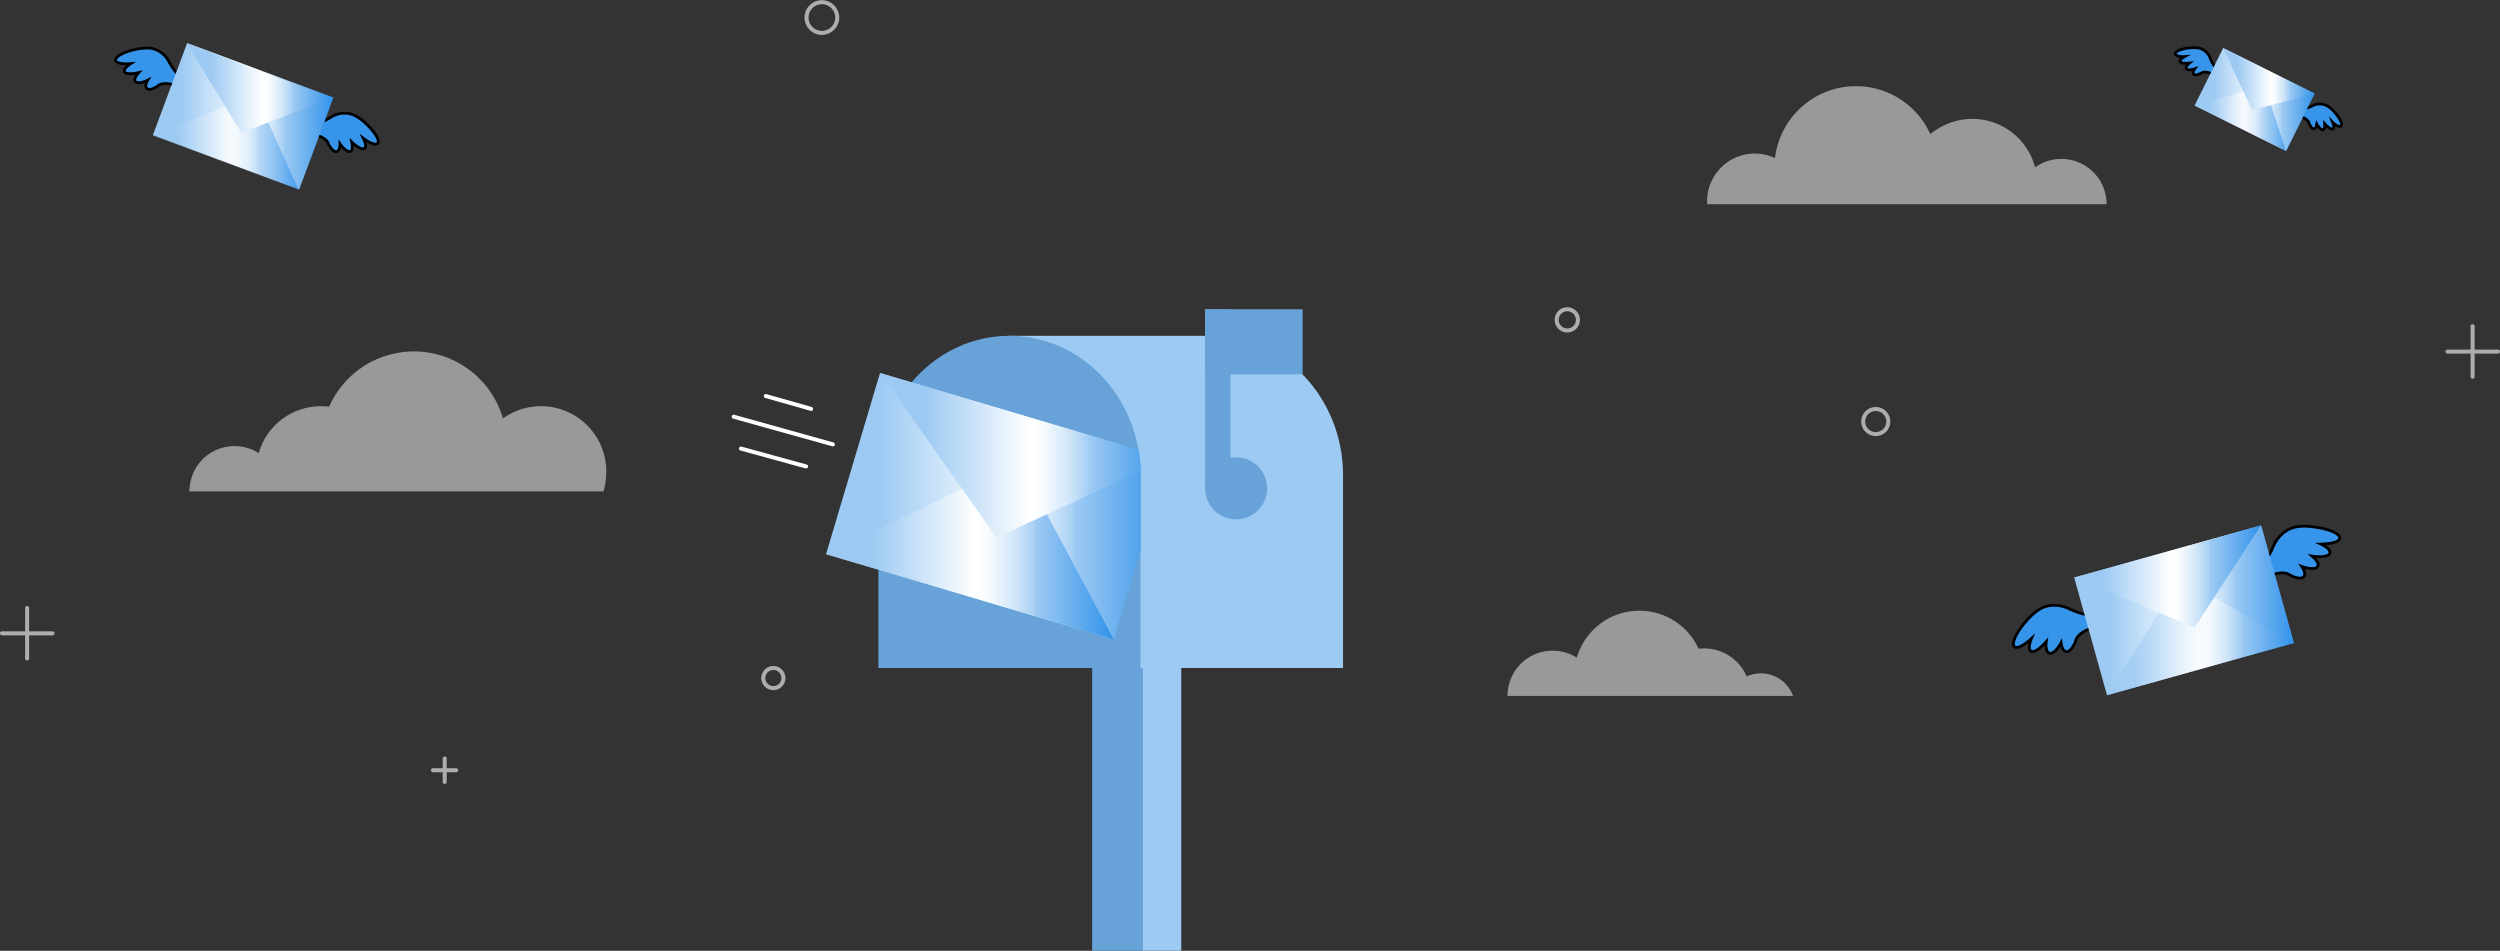 <svg id="Calque_1" data-name="Calque 1" xmlns="http://www.w3.org/2000/svg" xmlns:xlink="http://www.w3.org/1999/xlink" viewBox="0 0 894.8 340.3"><rect x="0" y="0" width="894.8" height="340.3" fill="#333333" stroke="none"/><defs><style>.cls-1,.cls-13,.cls-20{fill:none;}.cls-2{fill:#3695eb;stroke:#000;stroke-miterlimit:10;}.cls-3{fill:url(#Dégradé_sans_nom_32);}.cls-10,.cls-4,.cls-7{opacity:0.67;}.cls-10,.cls-12,.cls-13,.cls-4,.cls-7{isolation:isolate;}.cls-4{fill:url(#Dégradé_sans_nom_32-2);}.cls-5{fill:url(#Dégradé_sans_nom_32-3);}.cls-6{fill:url(#Dégradé_sans_nom_32-4);}.cls-7{fill:url(#Dégradé_sans_nom_32-5);}.cls-8{fill:url(#Dégradé_sans_nom_32-6);}.cls-9{fill:url(#Dégradé_sans_nom_32-7);}.cls-10{fill:url(#Dégradé_sans_nom_32-8);}.cls-11{fill:url(#Dégradé_sans_nom_32-9);}.cls-12{fill:#fff;opacity:0.5;}.cls-13,.cls-20{stroke:#fff;stroke-linecap:round;stroke-linejoin:round;stroke-width:1.44px;}.cls-13,.cls-21{opacity:0.6;}.cls-14{fill:#9dcaf3;}.cls-15{fill:#67a3d8;}.cls-16{clip-path:url(#clip-path);}.cls-17{fill:url(#Dégradé_sans_nom_32-10);}.cls-18{fill:url(#Dégradé_sans_nom_32-11);}.cls-19{fill:url(#Dégradé_sans_nom_32-12);}</style><linearGradient id="Dégradé_sans_nom_32" x1="742.39" y1="218.46" x2="821.08" y2="218.46" gradientTransform="translate(87.45 -202.02) rotate(15.59)" gradientUnits="userSpaceOnUse"><stop offset="0.16" stop-color="#9dcaf3"/><stop offset="0.52" stop-color="#fff"/><stop offset="0.56" stop-color="#f9fcfe"/><stop offset="0.6" stop-color="#e9f3fc"/><stop offset="0.66" stop-color="#cfe5f9"/><stop offset="0.72" stop-color="#aad1f5"/><stop offset="0.73" stop-color="#9dcaf3"/><stop offset="0.99" stop-color="#3695eb"/></linearGradient><linearGradient id="Dégradé_sans_nom_32-2" x1="754.17" y1="227.94" x2="821.07" y2="227.94" gradientTransform="matrix(1, 0, 0, 1, 0, 0)" xlink:href="#Dégradé_sans_nom_32"/><linearGradient id="Dégradé_sans_nom_32-3" x1="742.37" y1="206.34" x2="809.27" y2="206.34" gradientTransform="matrix(1, 0, 0, 1, 0, 0)" xlink:href="#Dégradé_sans_nom_32"/><linearGradient id="Dégradé_sans_nom_32-4" x1="54.62" y1="41.8" x2="119.04" y2="41.8" gradientTransform="translate(95.7 -54.16) rotate(69.58)" xlink:href="#Dégradé_sans_nom_32"/><linearGradient id="Dégradé_sans_nom_32-5" x1="54.67" y1="50.82" x2="106.85" y2="50.82" gradientTransform="matrix(1, 0, 0, 1, 0, 0)" xlink:href="#Dégradé_sans_nom_32"/><linearGradient id="Dégradé_sans_nom_32-6" x1="66.88" y1="31.58" x2="119.06" y2="31.58" gradientTransform="matrix(1, 0, 0, 1, 0, 0)" xlink:href="#Dégradé_sans_nom_32"/><linearGradient id="Dégradé_sans_nom_32-7" x1="785.51" y1="35.66" x2="828.52" y2="35.66" gradientTransform="translate(479.96 -702.98) rotate(63.59)" xlink:href="#Dégradé_sans_nom_32"/><linearGradient id="Dégradé_sans_nom_32-8" x1="785.43" y1="42.39" x2="818.22" y2="42.39" gradientTransform="matrix(1, 0, 0, 1, 0, 0)" xlink:href="#Dégradé_sans_nom_32"/><linearGradient id="Dégradé_sans_nom_32-9" x1="795.61" y1="28.27" x2="828.41" y2="28.27" gradientTransform="matrix(1, 0, 0, 1, 0, 0)" xlink:href="#Dégradé_sans_nom_32"/><clipPath id="clip-path"><path class="cls-1" d="M361.3,120.14a43.69,43.69,0,0,0-16,3,44.09,44.09,0,0,0-16-3c-25.9,0-46.9,22.3-46.9,49.7V239H408.3v-69.1C408.2,142.44,387.2,120.14,361.3,120.14Z"/></clipPath><linearGradient id="Dégradé_sans_nom_32-10" x1="295.65" y1="181.23" x2="417.95" y2="181.23" gradientTransform="matrix(1, 0, 0, 1, 0, 0)" xlink:href="#Dégradé_sans_nom_32"/><linearGradient id="Dégradé_sans_nom_32-11" x1="295.65" y1="197.08" x2="398.65" y2="197.08" gradientTransform="matrix(1, 0, 0, 1, 0, 0)" xlink:href="#Dégradé_sans_nom_32"/><linearGradient id="Dégradé_sans_nom_32-12" x1="314.95" y1="162.93" x2="417.95" y2="162.93" gradientTransform="matrix(1, 0, 0, 1, 0, 0)" xlink:href="#Dégradé_sans_nom_32"/></defs><title>pelia</title><g id="Groupe_804" data-name="Groupe 804"><g id="Groupe_798" data-name="Groupe 798"><g id="Groupe_781" data-name="Groupe 781"><path id="Tracé_4399" data-name="Tracé 4399" class="cls-2" d="M837.43,192.64c.2-1.6-3.9-3.4-9.1-4a19.41,19.41,0,0,0-6.8,0h0s-5.2.8-7.9,7a27.81,27.81,0,0,1-8.4,11.1l1.8,2.4a22.64,22.64,0,0,1,5.2-3c5.1-2.1,7.1-.5,7.1-.5h0c2.4,1.4,4.6,1.7,5.3.7.6-.8.2-2.1-.8-3.6,2.8,1,5.1,1,5.7,0s-.4-2.3-2-3.7c3.4.5,6.1.1,6.4-1.1.2-.9-1-2.2-3.2-3.2C834.53,194.64,837.33,193.94,837.43,192.64Z"/><path id="Tracé_4400" data-name="Tracé 4400" class="cls-2" d="M721,231.44c-1.2-1,.7-5.1,4.1-9a21.71,21.71,0,0,1,5.1-4.5h0s4.4-2.9,10.5,0a27.9,27.9,0,0,0,13.6,2.7l.2,3a20,20,0,0,0-5.9,1.2c-5.2,1.8-5.6,4.3-5.6,4.3h0c-.9,2.6-2.3,4.3-3.5,4.1-.9-.2-1.6-1.4-1.8-3.2-1.4,2.6-3.1,4.2-4.3,3.7-.9-.4-1.3-2-1-4.1-2.3,2.6-4.5,4.1-5.5,3.4-.8-.5-.7-2.3.2-4.5C724.43,231,721.93,232.34,721,231.44Z"/><g id="Groupe_780" data-name="Groupe 780"><g id="Groupe_779" data-name="Groupe 779"><g id="Groupe_778" data-name="Groupe 778"><rect id="Rectangle_567" data-name="Rectangle 567" class="cls-3" x="746.98" y="196.61" width="69.5" height="43.7" transform="translate(-29.95 218.09) rotate(-15.59)"/><path id="Tracé_4401" data-name="Tracé 4401" class="cls-4" d="M754.17,248.84l66.9-18.7L780.57,207Z"/><path id="Tracé_4402" data-name="Tracé 4402" class="cls-5" d="M742.37,206.74l66.9-18.7-23.8,36.6Z"/></g></g></g></g><g id="Groupe_800" data-name="Groupe 800"><path id="Tracé_4399-2" data-name="Tracé 4399-2" class="cls-2" d="M135.16,51.32c.92-.94-.92-4-4-6.89a16.91,16.91,0,0,0-4.45-3.23h0a8.87,8.87,0,0,0-8.38.83,23.66,23.66,0,0,1-10.66,3.26l.1,2.42a17.62,17.62,0,0,1,4.81.52c4.31,1,4.84,3,4.84,3h0c.89,2,2.17,3.31,3.13,3,.76-.2,1.16-1.26,1.14-2.76,1.31,1.94,2.84,3.06,3.72,2.7s.82-1.63.47-3.37c2,2,4,2.89,4.65,2.28s.36-1.85-.49-3.58C132.36,51.26,134.49,52.07,135.16,51.32Z"/><path id="Tracé_4400-2" data-name="Tracé 4400-2" class="cls-2" d="M41.39,21.61c-.34-1.23,2.82-3,6.91-3.88a20,20,0,0,1,5.43-.5h0a8.92,8.92,0,0,1,6.79,4.94,23.05,23.05,0,0,0,7.53,8.19L66.8,32.42a15.21,15.21,0,0,0-4.39-2c-4.28-1.25-5.7.19-5.7.19h0c-1.8,1.28-3.51,1.77-4.2,1-.59-.55-.35-1.73.39-2.93-2.12,1.06-4,1.2-4.51.43-.39-.65.13-1.88,1.29-3.14-2.69.64-4.85.55-5.15-.4-.25-.68.66-1.75,2.28-2.8C43.83,23,41.55,22.59,41.39,21.61Z"/><g id="Groupe_780-2" data-name="Groupe 780-2"><g id="Groupe_779-2" data-name="Groupe 779-2"><g id="Groupe_778-2" data-name="Groupe 778-2"><rect id="Rectangle_567-2" data-name="Rectangle 567-2" class="cls-6" x="69.33" y="13.95" width="35" height="55.7" transform="matrix(0.35, -0.94, 0.94, 0.35, 17.36, 108.59)"/><path id="Tracé_4401-2" data-name="Tracé 4401-2" class="cls-7" d="M54.67,48.45l52.18,19.38-15.34-34Z"/><path id="Tracé_4402-2" data-name="Tracé 4402-2" class="cls-8" d="M66.88,15.66,119.06,35,86.38,47.51Z"/></g></g></g></g><g id="Groupe_799" data-name="Groupe 799"><path id="Tracé_4399-3" data-name="Tracé 4399-3" class="cls-2" d="M837.9,45.12c.61-.53-.28-2.67-2.16-4.77a10.8,10.8,0,0,0-2.68-2.41h0a5.68,5.68,0,0,0-5.52,0,16.1,16.1,0,0,1-7.22,1.44L820.26,41a9.62,9.62,0,0,1,3.15.68c2.75,1,3,2.25,3,2.25h0c.5,1.39,1.18,2.28,1.82,2.18s.81-.75,1-1.68c.78,1.37,1.67,2.17,2.23,2s.65-1,.59-2.15c1.21,1.35,2.38,2.14,2.93,1.83s.37-1.15-.12-2.4C836.05,44.94,837.36,45.57,837.9,45.12Z"/><path id="Tracé_4400-3" data-name="Tracé 4400-3" class="cls-2" d="M778.55,19.27c0-.85,2-1.8,4.85-2.09a15,15,0,0,1,3.61,0h0a5.93,5.93,0,0,1,4.09,3.68,13.75,13.75,0,0,0,4.41,5.86l-1,1.25a10.73,10.73,0,0,0-2.78-1.55c-2.75-1.13-3.76-.3-3.76-.3h0c-1.31.71-2.43.91-2.89.36-.3-.4-.06-1.13.47-1.86-1.53.5-2.73.5-3-.05s.15-1.22,1.1-2c-1.82.23-3.25,0-3.36-.61s.58-1.09,1.68-1.71C780.1,20.39,778.66,19.9,778.55,19.27Z"/><g id="Groupe_780-3" data-name="Groupe 780-3"><g id="Groupe_779-3" data-name="Groupe 779-3"><g id="Groupe_778-3" data-name="Groupe 778-3"><rect id="Rectangle_567-3" data-name="Rectangle 567-3" class="cls-9" x="795.52" y="17.36" width="23" height="36.6" transform="translate(416.09 742.57) rotate(-63.59)"/><path id="Tracé_4401-3" data-name="Tracé 4401-3" class="cls-10" d="M785.43,37.71l32.79,16.34-7.66-23.32Z"/><path id="Tracé_4402-3" data-name="Tracé 4402-3" class="cls-11" d="M795.61,17.14l32.8,16.34-22.28,5.91Z"/></g></g></g></g><path id="Tracé_4407" data-name="Tracé 4407" class="cls-12" d="M217,168.78a23.36,23.36,0,0,0-37-19,33.15,33.15,0,0,0-62.2-4.2,23.14,23.14,0,0,0-25.2,16.6,16.15,16.15,0,0,0-22.3,5,16.61,16.61,0,0,0-2.5,8.7H216A27.05,27.05,0,0,0,217,168.78Z"/><path id="Tracé_4408" data-name="Tracé 4408" class="cls-12" d="M630.27,241a12.63,12.63,0,0,0-5.1,1.1,16.6,16.6,0,0,0-17.2-9.9,23.32,23.32,0,0,0-43.6,3.2,16.15,16.15,0,0,0-22.3,5,16.61,16.61,0,0,0-2.5,8.7h102.2A12.27,12.27,0,0,0,630.27,241Z"/><path id="Tracé_4409" data-name="Tracé 4409" class="cls-12" d="M754,73.08a16.21,16.21,0,0,0-25.6-13.2,23.23,23.23,0,0,0-28.6-16.5,24.37,24.37,0,0,0-8.9,4.6,29.21,29.21,0,0,0-55.6,8.6,17,17,0,0,0-22.7,8.3,16.56,16.56,0,0,0-1.6,7.3v.9Z"/><circle id="Ellipse_10" data-name="Ellipse 10" class="cls-13" cx="294.17" cy="6.28" r="5.5"/><path id="Tracé_4410" data-name="Tracé 4410" class="cls-13" d="M564.77,114.48a3.8,3.8,0,1,1-3.8-3.8A3.86,3.86,0,0,1,564.77,114.48Z"/><circle id="Ellipse_11" data-name="Ellipse 11" class="cls-13" cx="671.37" cy="150.88" r="4.5"/><g id="Groupe_794" data-name="Groupe 794"><path id="Tracé_4411" data-name="Tracé 4411" class="cls-14" d="M433.8,120.19H361.3v118.9H480.7v-69.2C480.6,142.49,459.7,120.19,433.8,120.19Z"/><path id="Tracé_4412" data-name="Tracé 4412" class="cls-15" d="M408.2,239.09v-69.2c0-27.5-21-49.7-46.9-49.7h0c-25.9,0-46.9,22.3-46.9,49.7v69.2Z"/><rect id="Rectangle_569" data-name="Rectangle 569" class="cls-15" x="390.9" y="239.09" width="18.2" height="101.2"/><rect id="Rectangle_570" data-name="Rectangle 570" class="cls-14" x="409.1" y="239.09" width="13.7" height="101.2"/><g id="Groupe_791" data-name="Groupe 791"><g class="cls-16"><g id="Groupe_790" data-name="Groupe 790"><g id="Groupe_789" data-name="Groupe 789"><g id="Groupe_788" data-name="Groupe 788"><g id="Groupe_787" data-name="Groupe 787"><g id="Groupe_786" data-name="Groupe 786"><path id="Tracé_4417" data-name="Tracé 4417" class="cls-17" d="M295.65,198.38l19.3-64.8,103,30.5-19.3,64.8Z"/><path id="Tracé_4413" data-name="Tracé 4413" class="cls-18" d="M295.65,198.28l103,30.6-34-63.6Z"/><path id="Tracé_4414" data-name="Tracé 4414" class="cls-19" d="M315,133.48l103,30.6-61.3,28.3Z"/></g></g></g></g></g></g></g><g id="Groupe_792" data-name="Groupe 792"><circle id="Ellipse_12" data-name="Ellipse 12" class="cls-15" cx="442.44" cy="174.79" r="11.1"/><rect id="Rectangle_572" data-name="Rectangle 572" class="cls-15" x="431.34" y="110.69" width="9.1" height="64"/><rect id="Rectangle_573" data-name="Rectangle 573" class="cls-15" x="431.34" y="110.69" width="34.9" height="23.3"/></g><g id="Groupe_793" data-name="Groupe 793"><line id="Ligne_51" data-name="Ligne 51" class="cls-20" x1="274.1" y1="141.75" x2="290.3" y2="146.35"/><line id="Ligne_52" data-name="Ligne 52" class="cls-20" x1="262.6" y1="149.15" x2="298.1" y2="159.05"/><line id="Ligne_53" data-name="Ligne 53" class="cls-20" x1="265.2" y1="160.55" x2="288.5" y2="166.95"/></g><path id="Tracé_4416" data-name="Tracé 4416" class="cls-13" d="M280.4,242.69a3.6,3.6,0,1,1-3.6-3.6A3.59,3.59,0,0,1,280.4,242.69Z"/></g><g id="Groupe_795" data-name="Groupe 795" class="cls-21"><line id="Ligne_54" data-name="Ligne 54" class="cls-20" x1="9.71" y1="217.59" x2="9.71" y2="235.69"/><line id="Ligne_55" data-name="Ligne 55" class="cls-20" x1="18.81" y1="226.69" x2="0.71" y2="226.69"/></g><g id="Groupe_796" data-name="Groupe 796" class="cls-21"><line id="Ligne_56" data-name="Ligne 56" class="cls-20" x1="884.99" y1="116.75" x2="884.99" y2="134.85"/><line id="Ligne_57" data-name="Ligne 57" class="cls-20" x1="894.09" y1="125.85" x2="875.99" y2="125.85"/></g><g id="Groupe_797" data-name="Groupe 797" class="cls-21"><line id="Ligne_58" data-name="Ligne 58" class="cls-20" x1="159.17" y1="271.48" x2="159.17" y2="279.88"/><line id="Ligne_59" data-name="Ligne 59" class="cls-20" x1="163.27" y1="275.68" x2="154.97" y2="275.68"/></g></g></g></svg>